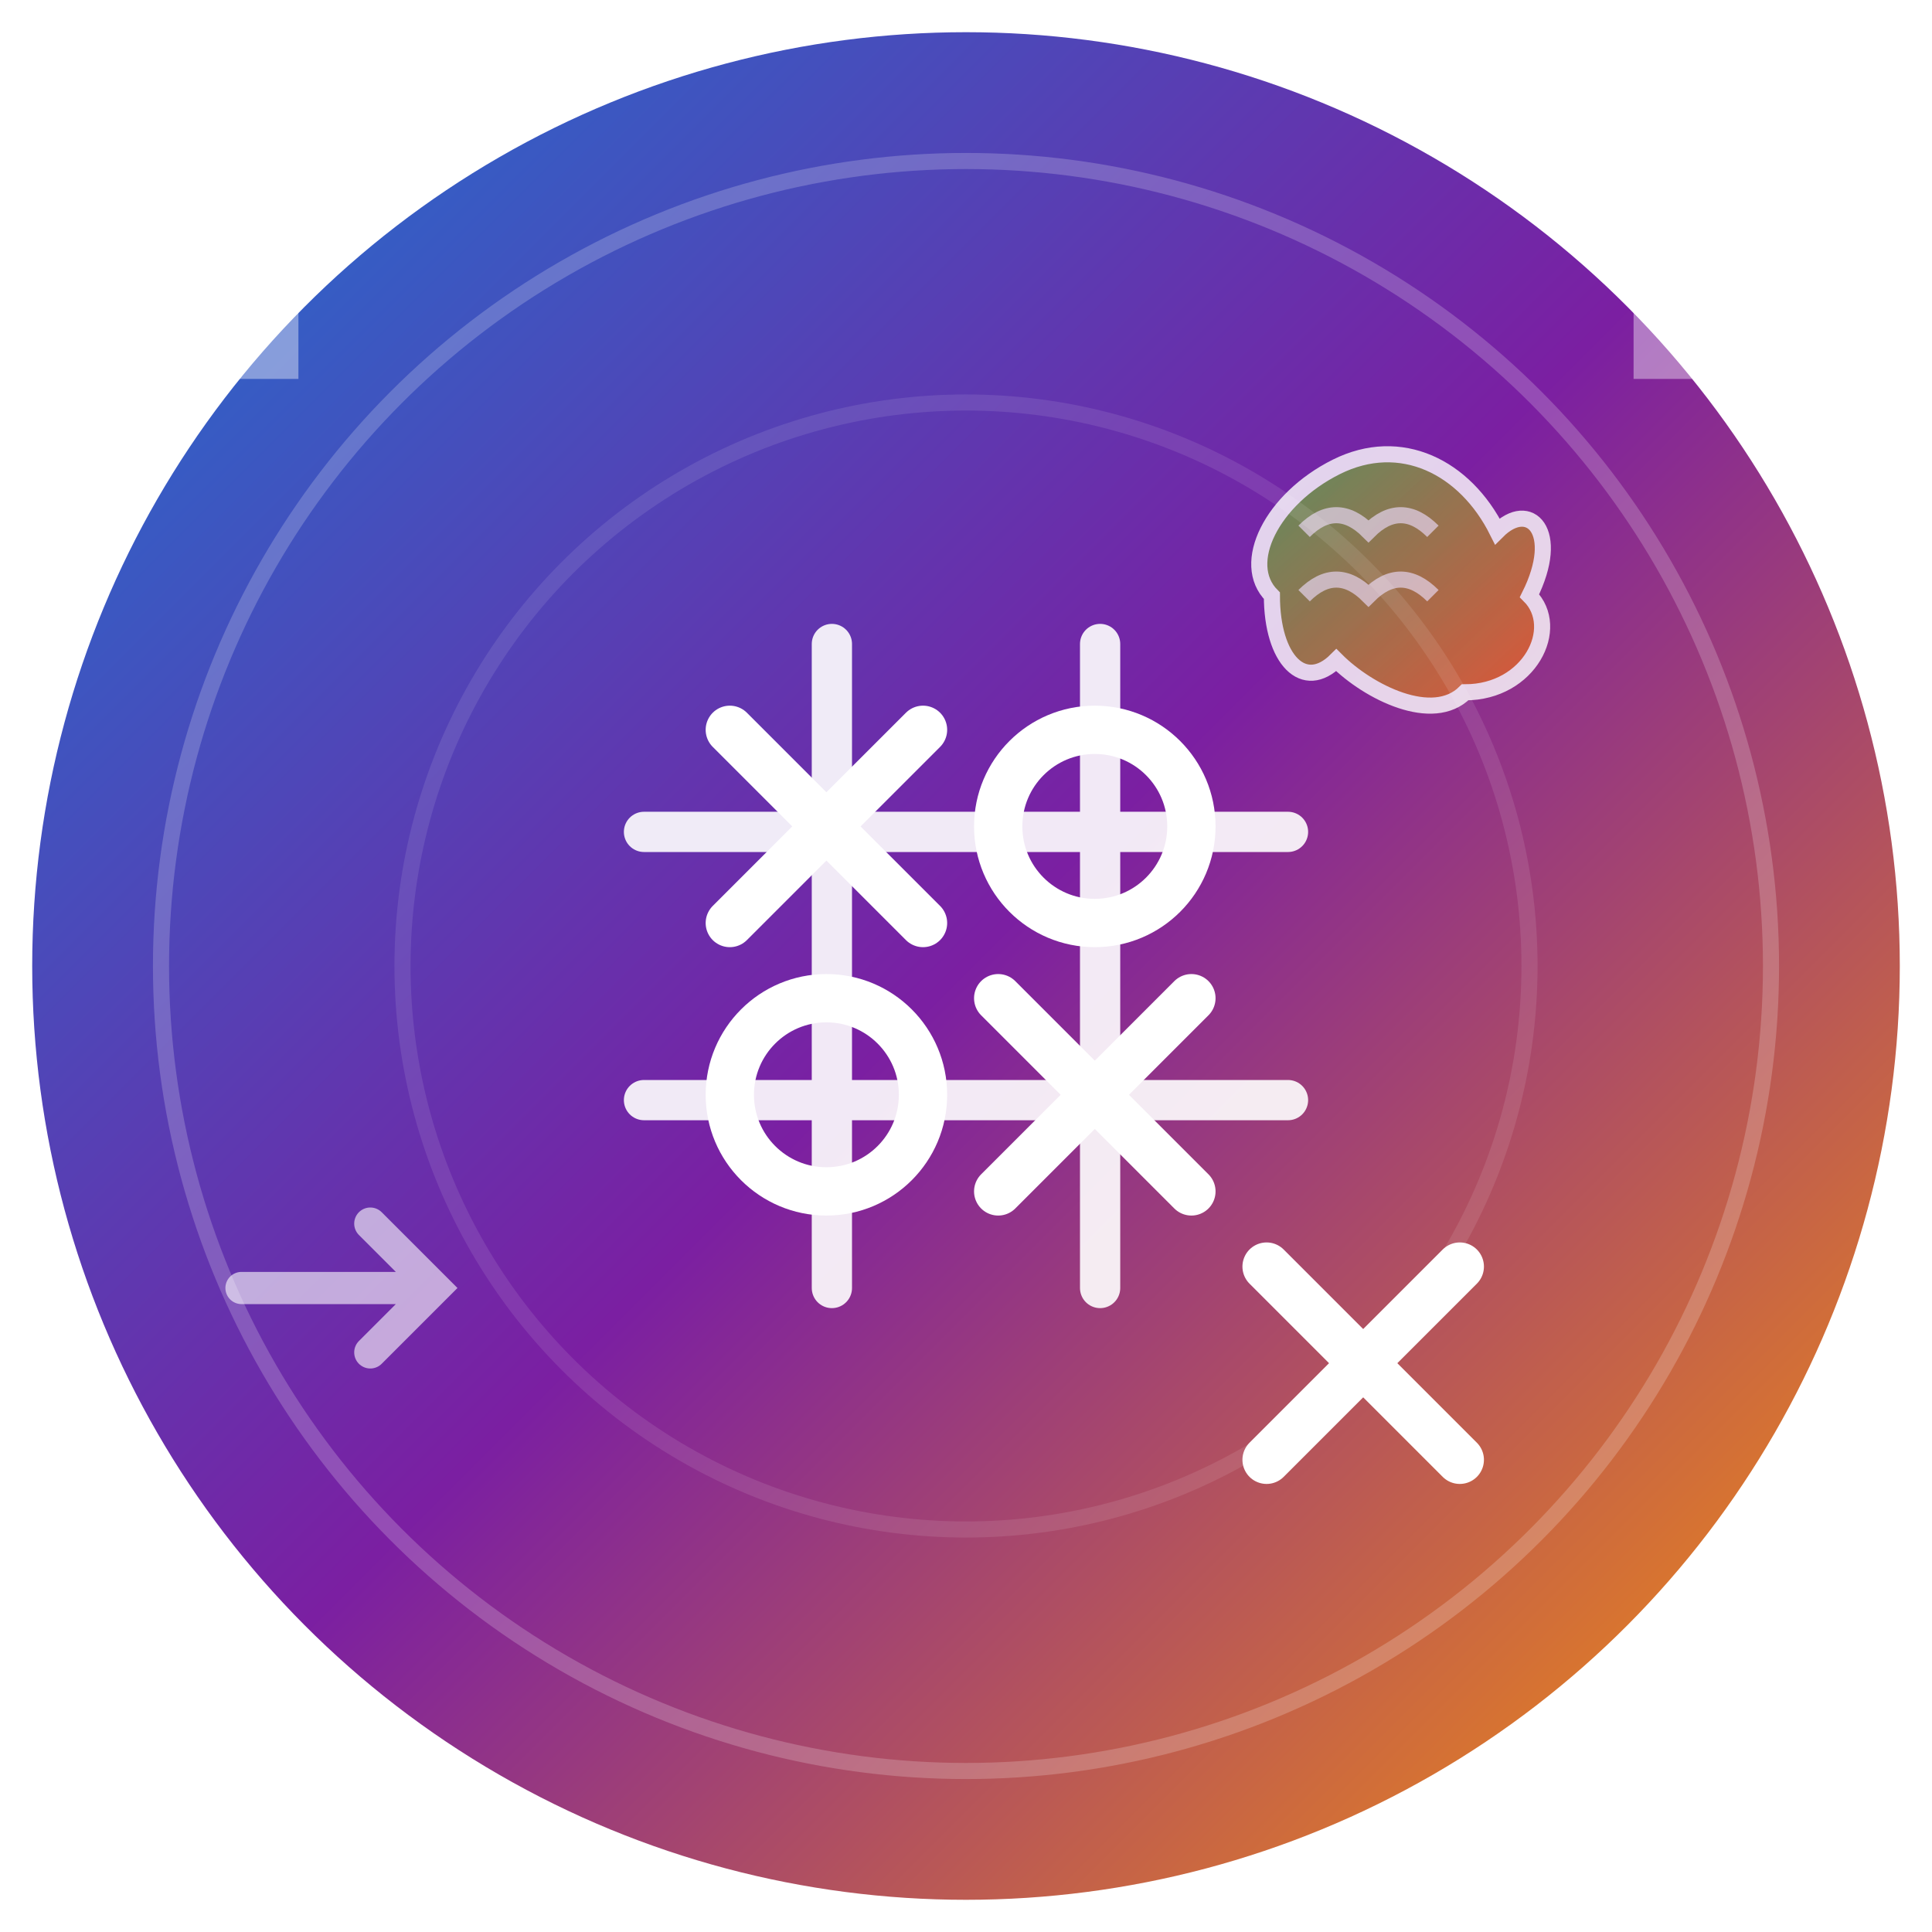 <svg xmlns="http://www.w3.org/2000/svg" viewBox="0 0 120 120" width="120" height="120">
  <defs>
    <!-- Gradient definitions for modern look -->
    <linearGradient id="primaryGradient" x1="0%" y1="0%" x2="100%" y2="100%">
      <stop offset="0%" style="stop-color:#1976D2;stop-opacity:1" />
      <stop offset="50%" style="stop-color:#7B1FA2;stop-opacity:1" />
      <stop offset="100%" style="stop-color:#FF9800;stop-opacity:1" />
    </linearGradient>
    
    <linearGradient id="accentGradient" x1="0%" y1="0%" x2="100%" y2="100%">
      <stop offset="0%" style="stop-color:#4CAF50;stop-opacity:1" />
      <stop offset="100%" style="stop-color:#FF5722;stop-opacity:1" />
    </linearGradient>
    
    <!-- Shadow filter -->
    <filter id="dropshadow" x="-20%" y="-20%" width="140%" height="140%">
      <feDropShadow dx="2" dy="2" stdDeviation="3" flood-color="#000000" flood-opacity="0.3"/>
    </filter>
  </defs>
  
  <!-- Background circle with gradient -->
  <circle cx="60" cy="60" r="58" fill="url(#primaryGradient)" filter="url(#dropshadow)"/>
  
  <!-- Inner circle for contrast -->
  <circle cx="60" cy="60" r="50" fill="none" stroke="rgba(255,255,255,0.2)" stroke-width="1"/>
  
  <!-- Tic Tac Toe Grid (3x3) - represents core gameplay -->
  <g transform="translate(35, 35)" stroke="white" stroke-width="2.5" opacity="0.9">
    <!-- Vertical lines -->
    <line x1="16.67" y1="5" x2="16.67" y2="45" stroke-linecap="round"/>
    <line x1="33.33" y1="5" x2="33.33" y2="45" stroke-linecap="round"/>
    <!-- Horizontal lines -->
    <line x1="5" y1="16.67" x2="45" y2="16.67" stroke-linecap="round"/>
    <line x1="5" y1="33.33" x2="45" y2="33.33" stroke-linecap="round"/>
  </g>
  
  <!-- Strategic elements: X and O in winning formation -->
  <g transform="translate(35, 35)" fill="white">
    <!-- Winning diagonal: X's -->
    <g transform="translate(8.33, 8.33)">
      <!-- Top-left X -->
      <path d="M 2 2 L 14 14 M 14 2 L 2 14" stroke="white" stroke-width="3" stroke-linecap="round"/>
    </g>
    <g transform="translate(25, 25)">
      <!-- Center X -->
      <path d="M 2 2 L 14 14 M 14 2 L 2 14" stroke="white" stroke-width="3" stroke-linecap="round"/>
    </g>
    <g transform="translate(41.67, 41.67)">
      <!-- Bottom-right X -->
      <path d="M 2 2 L 14 14 M 14 2 L 2 14" stroke="white" stroke-width="3" stroke-linecap="round"/>
    </g>
    
    <!-- O's in other positions -->
    <g transform="translate(25, 8.33)">
      <!-- Top-center O -->
      <circle cx="8" cy="8" r="6" fill="none" stroke="white" stroke-width="3"/>
    </g>
    <g transform="translate(8.33, 25)">
      <!-- Center-left O -->
      <circle cx="8" cy="8" r="6" fill="none" stroke="white" stroke-width="3"/>
    </g>
  </g>
  
  <!-- Brain/Intelligence symbol in top-right of grid -->
  <g transform="translate(75, 25)" fill="url(#accentGradient)" opacity="0.8">
    <path d="M 8 4 C 12 2, 16 4, 18 8 C 20 6, 22 8, 20 12 C 22 14, 20 18, 16 18 C 14 20, 10 18, 8 16 C 6 18, 4 16, 4 12 C 2 10, 4 6, 8 4 Z" 
          stroke="white" stroke-width="1"/>
    <!-- Brain details -->
    <path d="M 6 8 Q 8 6, 10 8 Q 12 6, 14 8 M 6 12 Q 8 10, 10 12 Q 12 10, 14 12" 
          fill="none" stroke="white" stroke-width="1" opacity="0.7"/>
  </g>
  
  <!-- Strategic arrows indicating tactical thinking -->
  <g transform="translate(15, 75)" fill="rgba(255,255,255,0.6)">
    <!-- Arrow pointing to strategic position -->
    <path d="M 0 5 L 12 5 M 8 1 L 12 5 L 8 9" stroke="rgba(255,255,255,0.6)" stroke-width="2" fill="none" stroke-linecap="round"/>
  </g>
  
  <!-- Tactical symbols: small diamonds indicating strategy points -->
  <g fill="rgba(255,255,255,0.4)">
    <polygon points="15,15 20,20 15,25 10,20" transform="rotate(45 15 20)"/>
    <polygon points="105,15 110,20 105,25 100,20" transform="rotate(45 105 20)"/>
    <polygon points="15,100 20,105 15,110 10,105" transform="rotate(45 15 105)"/>
  </g>
  
  <!-- Central highlight ring -->
  <circle cx="60" cy="60" r="35" fill="none" stroke="rgba(255,255,255,0.1)" stroke-width="1"/>
</svg>